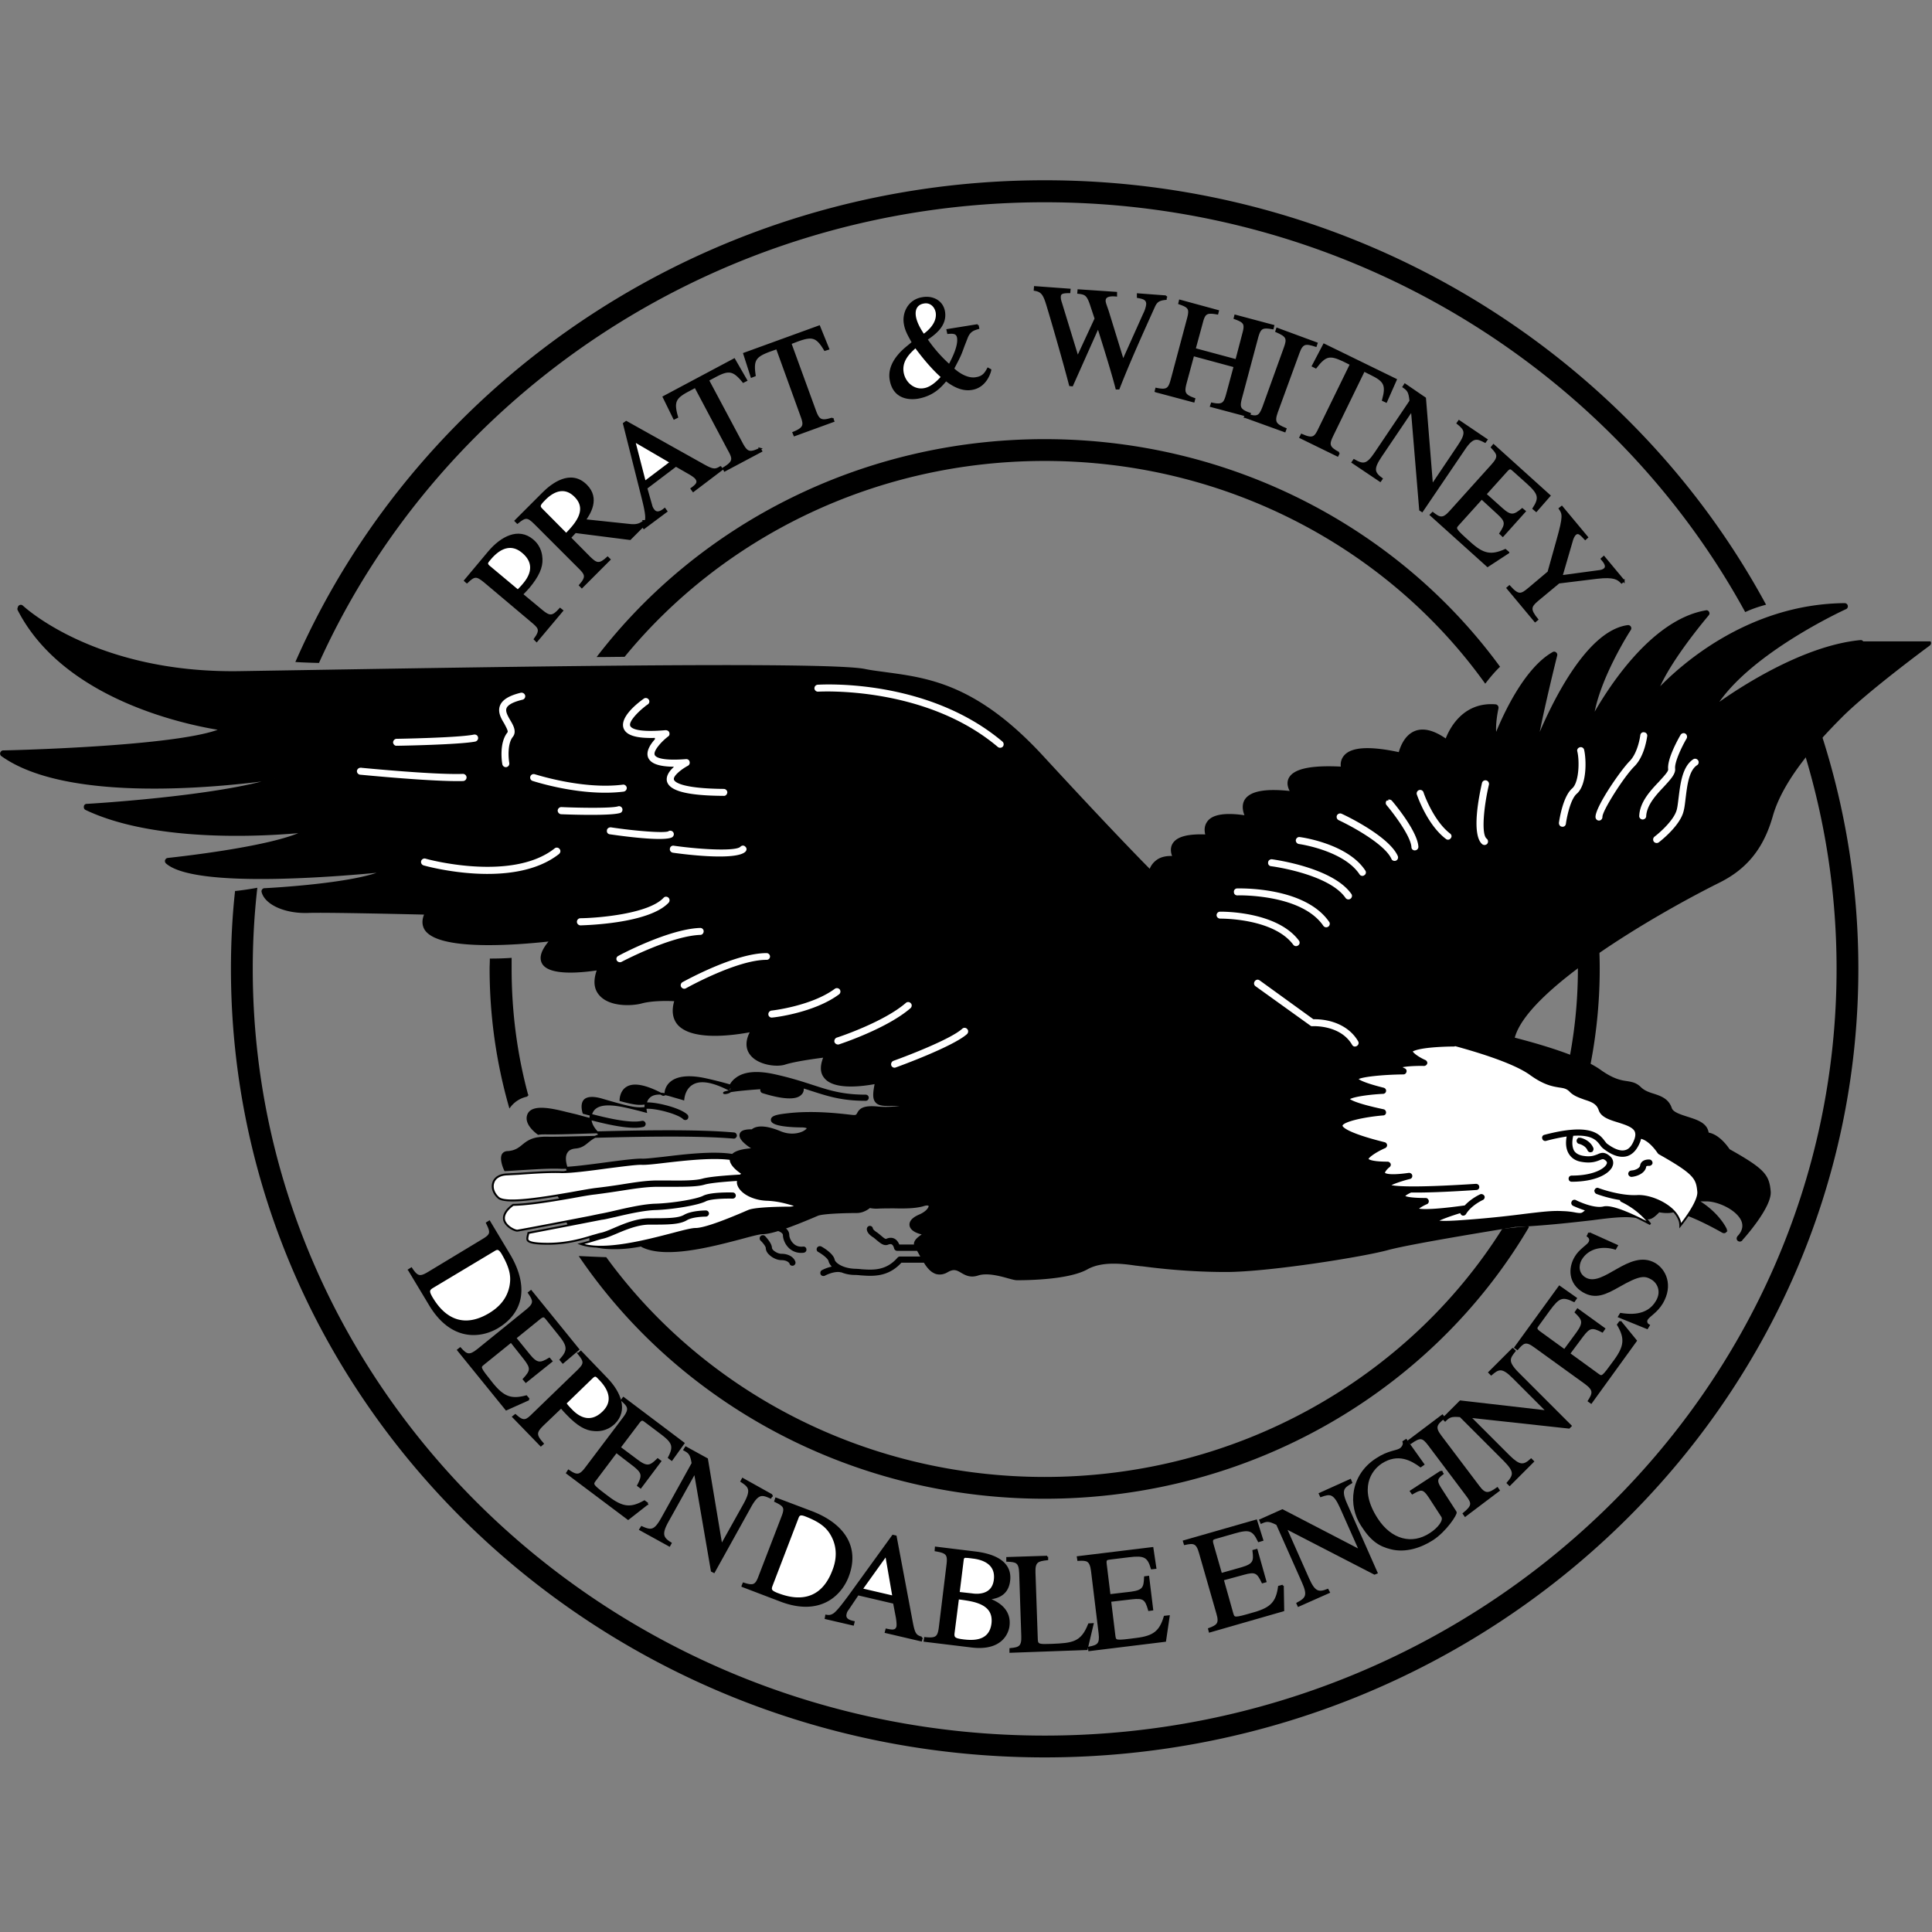 <svg width="1000" height="1000" xmlns="http://www.w3.org/2000/svg">
 <rect width="100%" height="100%" fill="#808080" stroke="none"/>
 <g>
  <title>background</title>
  <rect x="-1" y="-1" width="1002" height="1002" id="canvas_background" fill="none"/>
 </g>

 <g>
  <title>Layer 1</title>
  <g stroke="null" fill-rule="evenodd" clip-rule="evenodd" id="svg_1">
   <!--<path fill="#fff" d="M0 0h192.756v192.756H0V0z"/>-->
   <path stroke="null" d="m840.414,300.639l-10.276,-12.361l-1.091,0.983c1.413,1.639 3.171,3.934 1.413,5.358c-0.763,0.656 -1.854,0.876 -2.724,0.983l-19.472,2.623l5.466,-18.81c0.333,-1.097 0.995,-2.408 1.645,-2.95c1.532,-1.311 2.849,0 5.143,2.515l0.983,-0.876l-13.124,-15.753l-1.091,0.876c1.854,2.73 2.408,3.719 -1.204,16.516l-4.59,16.408l-9.739,8.207c-4.273,3.612 -5.697,4.482 -10.496,-0.876l-0.995,0.876l14.328,17.171l1.102,-0.876c-4.16,-5.144 -3.832,-6.675 0.209,-10.067l10.943,-9.077l19.585,-2.402c9.185,-1.097 11.05,0.548 12.904,2.402l1.08,-0.87l0,-0zm-59.721,-14.656l-1.532,-1.311c-7.32,3.284 -11.48,2.515 -18.257,-3.612c-8.201,-7.331 -8.094,-7.438 -6.127,-9.626l12.141,-13.452l8.314,7.653c4.482,4.047 4.59,5.579 1.311,10.502l1.3,1.204l11.383,-12.689l-1.311,-1.091c-4.053,3.284 -5.793,4.154 -10.609,-0.22l-8.422,-7.546l10.943,-12.141c1.633,-1.86 2.295,-1.311 3.499,-0.22l7.331,6.562c6.014,5.471 6.67,7.659 3.058,13.237l1.424,1.204l6.89,-7.879l-28.979,-26.141l-0.882,1.097c3.177,3.391 4.16,4.816 0.22,9.185l-21.772,24.169c-3.708,4.154 -5.466,3.499 -9.072,0.656l-0.984,0.983l29.42,26.475l10.711,-6.997zm-11.265,-58.404l-14.232,-9.626l-0.763,1.091c3.94,3.177 5.257,4.816 0.554,11.706l-13.678,20.342l-0.113,-0.107l-3.612,-44.844l-10.389,-7.11l-0.763,1.198c2.408,1.645 3.171,2.623 3.612,7.331l-18.047,26.797c-4.369,6.562 -6.347,6.562 -11.163,3.827l-0.763,1.097l14.328,9.626l0.763,-1.091c-4.369,-3.177 -4.703,-5.358 -0.43,-11.706l15.962,-23.626l0.113,0l4.262,51.412l1,0.65l21.648,-31.935c4.703,-7.11 6.901,-6.014 10.943,-3.94l0.769,-1.091zm-76.457,6.884c-5.466,-2.843 -5.573,-4.482 -3.391,-8.964l16.403,-33.687l3.499,1.752c7.218,3.499 8.535,5.579 6.347,13.56l1.633,0.769l5.036,-11.378l-37.191,-18.155l-5.793,11.05l1.532,0.769c5.036,-6.562 7.32,-6.896 14.662,-3.391l3.499,1.752l-16.086,32.924c-2.295,4.923 -3.278,6.347 -9.405,3.612l-0.661,1.311l19.251,9.405l0.667,-1.328l-0,0zm-48.564,-18.697l20.557,7.433l0.441,-1.204c-5.036,-2.074 -6.46,-3.278 -4.482,-8.75l11.152,-30.516c1.978,-5.579 3.832,-5.358 8.976,-3.719l0.441,-1.311l-20.455,-7.546l-0.441,1.311c5.573,2.408 6.24,3.612 4.369,8.642l-11.039,30.623c-1.865,4.923 -3.069,5.793 -8.976,3.719l-0.543,1.317z" id="svg_2"/>
   <path stroke="null" d="m598.133,202.528l19.692,5.251l0.333,-1.311c-5.364,-1.86 -5.686,-3.391 -4.493,-8.094l3.94,-14.549l21.439,5.799l-3.719,13.78c-1.413,5.251 -2.074,6.783 -8.094,5.471l-0.441,1.311l19.692,5.251l0.43,-1.306c-5.466,-1.865 -5.793,-3.397 -4.59,-7.987l8.422,-31.5c1.424,-5.036 2.515,-5.686 7.992,-4.703l0.322,-1.311l-19.681,-5.251l-0.333,1.311c5.143,1.86 5.906,2.843 4.482,7.986l-3.612,13.78l-21.546,-5.799l3.719,-13.667c1.311,-5.036 2.408,-5.692 7.992,-4.708l0.333,-1.311l-19.692,-5.358l-0.333,1.419c5.143,1.752 5.907,2.736 4.482,7.987l-8.201,30.737c-1.413,5.251 -2.074,6.783 -8.201,5.471l-0.333,1.3zm5.364,-49.112l-14.549,-1.091l0,1.424c2.408,0.435 4.923,0.876 4.816,3.713c-0.113,1.532 -0.87,3.719 -1.633,5.144l-10.83,24.174l-7.885,-25.593c-0.983,-2.956 -1.747,-4.595 -1.633,-5.799c0.22,-2.628 3.612,-2.628 5.906,-2.408l0,-1.419l-19.472,-1.311l-0.113,1.311c3.832,0.441 4.923,0.876 6.89,7.11l2.074,6.234l-9.287,20.02l-8.642,-28.221c-0.333,-0.984 -0.661,-2.187 -0.554,-3.284c0.113,-1.86 1.645,-2.187 4.923,-2.187l0.113,-1.311l-17.94,-1.311l-0.113,1.419c4.16,0.656 5.036,2.843 6.89,9.077c2.295,7.546 8.422,28.764 11.383,40.249l1.091,0.113l13.458,-30.188c2.617,8.201 7.54,23.954 9.518,31.827l1.091,0c5.353,-13.78 12.243,-28.984 18.257,-42.329c1.204,-2.736 2.515,-3.719 6.127,-4.047l0.113,-1.317zm-97.455,14.877l-15.64,2.515l0.328,1.532c2.628,-0.22 4.703,-0.22 5.143,2.515c0.656,4.482 -2.843,11.05 -4.482,14.221a72.721,72.721 0 0 1 -11.813,-13.452c4.154,-2.843 10.168,-7.11 9.077,-14.221c-0.876,-5.471 -5.906,-7.986 -11.05,-7.11c-7.325,1.091 -10.168,7.873 -9.298,13.124c0.548,3.499 1.86,5.686 4.154,9.846l-2.515,2.08c-4.375,3.499 -10.174,9.518 -8.97,17.064c1.532,9.518 9.298,10.174 13.78,9.518c8.529,-1.424 12.361,-6.234 14.877,-9.185c2.515,1.86 7.546,5.579 13.345,4.59c7.766,-1.204 9.62,-9.626 9.62,-9.846l-1.204,-0.656c-1.3,2.408 -2.51,4.375 -6.342,4.923c-5.358,0.876 -10.943,-4.047 -11.7,-4.923c3.606,-6.89 3.606,-6.89 5.466,-12.028l1.419,-3.612c1.419,-3.934 3.499,-4.595 6.121,-5.358l-0.317,-1.537zm-75.253,48.343c-5.799,1.86 -7.11,0.876 -8.863,-3.827l-12.797,-35.106l3.719,-1.424c7.546,-2.73 9.953,-2.187 14.114,4.816l1.747,-0.548l-4.703,-11.593l-38.825,14.108l3.827,11.926l1.639,-0.656c-1.198,-7.986 0.113,-9.959 7.772,-12.797l3.719,-1.317l12.469,34.456c1.86,5.03 2.295,6.783 -3.934,9.298l0.548,1.311l20.127,-7.331l-0.56,-1.317zm-37.406,15.645c-5.471,2.73 -6.896,1.86 -9.298,-2.515l-17.612,-33.031l3.499,-1.86c7.11,-3.832 9.626,-3.612 14.763,2.73l1.532,-0.763l-6.24,-10.83l-36.536,19.466l5.471,11.157l1.532,-0.763c-2.3,-7.873 -1.204,-10.061 5.906,-13.78l3.499,-1.865l17.171,32.381c2.628,4.703 3.177,6.347 -2.515,9.733l0.543,1.204l18.923,-10.061l-0.639,-1.204zm-20.461,9.513c-2.73,1.752 -4.047,1.639 -9.077,-1.204l-39.707,-22.207l-1.204,0.876l9.518,37.841c0.876,3.504 2.295,9.077 1.967,11.593c-0.22,1.865 -1.091,2.736 -1.967,3.504l0.876,1.091l11.593,-8.642l-0.876,-1.204c-1.198,0.989 -3.934,3.063 -5.793,0.548a6.003,6.003 0 0 1 -1.204,-2.515l-2.515,-8.863l15.312,-11.593l6.675,3.832c0.983,0.548 3.171,1.86 3.827,2.843c1.645,2.187 -0.22,3.612 -2.408,5.251l0.876,1.204l14.877,-11.265l-0.769,-1.091z" id="svg_3"/>
   <path stroke="null" d="m333.442,269.687c-2.187,1.973 -4.375,2.295 -6.89,2.08l-23.847,-2.515c2.193,-3.177 7.653,-11.157 0.656,-18.047c-7.987,-7.987 -17.612,-0.548 -22.202,4.047l-14.328,14.328l0.983,0.989c4.047,-3.284 5.251,-3.504 9.077,0.328l22.422,22.422c3.934,3.832 4.81,5.143 0.876,9.626l0.984,0.989l14.328,-14.334l-0.984,-0.984c-4.262,3.94 -5.793,3.391 -9.298,0l-10.174,-10.281l2.73,-2.95l28.334,3.612l8.309,-8.314l-0.978,-0.995zm-91.769,31.72c3.827,-3.719 5.03,-3.719 9.077,-0.441l24.282,20.455c4.041,3.391 5.358,4.482 1.752,9.411l0.983,0.983l13.237,-15.753l-1.097,-0.876c-3.719,4.154 -5.358,4.375 -9.405,0.984l-10.281,-8.535c1.311,-1.311 2.187,-2.295 3.391,-3.612c4.923,-5.907 6.89,-10.389 6.675,-14.764c-0.113,-1.645 -0.328,-6.127 -4.708,-9.739c-7.218,-6.014 -15.967,-1.532 -22.53,6.234l-12.361,14.764l0.983,0.887zm580.914,336.887l-0.763,1.424c0.65,0.43 1.854,1.645 0.87,3.391c-0.87,1.645 -5.036,3.832 -7.218,7.659c-3.391,5.686 -3.171,13.447 4.149,17.72c6.24,3.612 11.383,1.091 18.16,-2.736c10.83,-6.24 13.565,-6.014 17.166,-3.94c3.403,1.978 5.584,6.681 2.64,11.7c-4.923,8.642 -15.103,7.11 -18.714,6.568l-0.87,1.424l14.549,5.907l0.87,-1.424c-1.091,-0.554 -1.758,-1.854 -0.983,-3.171c1.091,-1.865 5.036,-3.719 7.873,-8.535c5.257,-9.083 1.532,-16.957 -3.832,-20.127c-13.017,-7.438 -26.463,13.017 -35.976,7.54c-3.94,-2.295 -4.053,-6.67 -2.295,-9.835c3.928,-6.681 11.92,-7.438 17.827,-5.584l0.87,-1.526l-14.323,-6.455l0,-0zm16.069,45.726l-1.193,1.633c4.149,6.997 3.708,11.27 -1.645,18.601c-6.46,8.851 -6.46,8.851 -8.863,7.11l-14.758,-10.717l6.777,-9.083c3.612,-4.804 5.144,-5.132 10.389,-2.408l0.983,-1.413l-13.78,-9.959l-0.983,1.424c3.719,3.612 4.703,5.245 0.87,10.609l-6.67,9.072l-13.124,-9.518c-1.978,-1.532 -1.532,-2.187 -0.554,-3.499l5.793,-7.981c4.816,-6.568 6.788,-7.438 12.808,-4.493l0.983,-1.413l-8.535,-6.014l-22.863,31.494l1.091,0.774c2.956,-3.499 4.38,-4.703 9.083,-1.204l26.35,19.031c4.493,3.391 4.053,5.132 1.532,9.072l1.204,0.87l23.197,-32.048l-8.094,-9.942l0,0zm-55.668,14.221l-12.141,12.13l0.995,0.995c3.708,-3.177 5.686,-4.273 11.593,1.747l17.279,17.29l-0.113,0.113l-44.731,-5.144l-8.851,8.851l0.984,0.995c2.074,-2.086 3.171,-2.628 7.873,-2.199l22.863,22.863c5.573,5.686 5.245,7.551 1.645,11.7l0.983,0.983l12.13,-12.13l-0.983,-0.984c-3.928,3.6 -6.127,3.499 -11.48,-1.758l-20.235,-20.235l0.113,-0.113l51.192,5.584l0.87,-0.882l-27.232,-27.232c-6.127,-6.127 -4.59,-7.981 -1.758,-11.593l-0.995,-0.984z" id="svg_4"/>
   <path stroke="null" d="m758.378,784.533l17.386,-13.124l-0.763,-1.091c-4.482,3.171 -6.347,3.612 -9.739,-0.983l-19.573,-25.921c-3.612,-4.703 -2.408,-6.24 1.747,-9.626l-0.87,-1.091l-17.397,13.124l0.882,1.091c5.025,-3.499 6.336,-3.391 9.626,0.983l19.574,26.028c3.171,4.16 3.171,5.573 -1.634,9.518l0.763,1.091z" id="svg_5"/>
   <path stroke="null" d="m745.904,761.67l-15.634,10.18l0.763,1.091c4.369,-2.408 5.573,-3.171 8.964,1.967l6.46,9.959c1.424,2.187 -1.854,6.347 -6.127,9.072c-9.518,6.24 -20.455,3.391 -27.673,-7.76c-10.055,-15.532 -3.499,-25.271 2.295,-29.097c8.642,-5.573 15.753,-1.526 20.348,1.865l1.424,-0.995l-8.964,-12.576l-1.311,0.87c0.65,1.865 -1.091,3.499 -1.645,3.832c-1.967,1.311 -6.127,1.091 -12.254,5.143c-13.124,8.422 -14.43,23.954 -7.653,34.235c5.144,8.094 9.405,10.496 14.978,11.92c7.438,1.967 15.425,-0.65 21.546,-4.59c6.788,-4.369 12.587,-13.237 12.033,-14.108l-7.981,-12.367c-2.849,-4.369 -1.311,-5.573 1.204,-7.551l-0.774,-1.091z" id="svg_6"/>
   <path stroke="null" d="m698.878,766.056l-15.753,7.11l0.554,1.204c4.691,-1.645 6.777,-1.978 10.276,5.686l9.959,22.422l-0.113,0l-40.04,-20.777l-11.48,5.132l0.554,1.311c2.724,-1.204 3.928,-1.424 8.201,0.763l13.124,29.544c3.278,7.218 2.295,8.851 -2.628,11.48l0.543,1.204l15.753,-6.997l-0.65,-1.204c-4.923,1.967 -6.997,1.091 -10.067,-5.793l-11.593,-26.141l0.113,-0.113l45.822,23.626l1.091,-0.441l-15.634,-35.326c-3.499,-7.76 -1.532,-8.964 2.504,-11.372l-0.537,-1.317zm-34.897,54.685l-1.967,0.543c-1.091,7.992 -3.94,11.163 -12.797,13.678c-10.496,3.058 -10.496,2.945 -11.383,0.113l-4.923,-17.51l10.83,-2.945c5.906,-1.645 7.218,-0.984 9.739,4.369l1.532,-0.43l-4.59,-16.307l-1.645,0.441c0.65,5.245 0.441,7.11 -5.907,8.964l-10.83,3.069l-4.482,-15.645c-0.65,-2.408 0.22,-2.628 1.633,-3.058l9.53,-2.736c7.873,-2.295 9.948,-1.645 12.797,4.369l1.854,-0.554l-3.171,-10.055l-37.412,10.717l0.441,1.424c4.482,-0.983 6.347,-0.983 7.873,4.59l8.976,31.285c1.633,5.353 0.113,6.449 -4.273,8.094l0.333,1.311l38.062,-10.943l-0.22,-12.785zm-59.06,15.854l-2.074,0.22c-2.295,7.772 -5.697,10.4 -14.769,11.491c-10.83,1.413 -10.83,1.3 -11.259,-1.645l-2.199,-18.047l11.27,-1.311c6.014,-0.65 7.218,0.22 8.851,6.014l1.645,-0.22l-2.074,-16.945l-1.645,0.209c-0.22,5.257 -0.65,7.122 -7.218,7.992l-11.152,1.311l-1.978,-16.193c-0.322,-2.408 0.554,-2.515 2.074,-2.724l9.846,-1.204c8.094,-0.995 10.067,0 11.92,6.229l1.865,-0.209l-1.532,-10.287l-38.616,4.703l0.22,1.424c4.59,-0.22 6.347,0 7.11,5.686l3.94,32.381c0.65,5.573 -0.87,6.46 -5.477,7.331l0.113,1.311l39.266,-4.816l1.871,-12.7z" id="svg_7"/>
   <path stroke="null" d="m542.03,805.751l-20.676,0.661l0,1.424c4.703,0.209 6.449,0.543 6.67,6.336l1.091,32.602c0.22,5.573 -1.413,6.347 -6.116,6.777l0,1.424l39.486,-1.424l3.058,-12.904l-1.865,0.113c-3.821,9.739 -8.524,10.168 -19.46,10.609c-6.127,0.22 -7.438,0.22 -7.551,-2.736l-1.204,-34.665c-0.22,-5.805 1.645,-6.347 6.568,-6.901l0,-1.317z" id="svg_8"/>
   <path stroke="null" d="m484.276,802.473c5.906,0.983 6.783,2.074 6.127,7.438l-3.94,32.268c-0.656,5.132 -1.645,6.336 -7.653,5.686l-0.215,1.424l24.276,2.945c16.08,1.978 18.816,-7.873 19.138,-10.609c0.995,-7.653 -4.482,-11.92 -10.609,-14l0,-0.113c3.403,-0.441 9.959,-1.204 10.943,-9.298c1.424,-11.27 -11.152,-13.887 -17.499,-14.662l-20.455,-2.504l-0.113,1.424zm-7.224,45.172c-3.171,-0.87 -3.934,-1.967 -5.03,-7.653l-8.422,-44.743l-1.419,-0.333l-22.965,31.726c-2.08,2.736 -5.471,7.438 -7.546,8.851c-1.639,1.091 -2.843,0.995 -4.047,0.774l-0.22,1.311l14.113,3.278l0.328,-1.311c-1.532,-0.333 -4.917,-1.091 -4.154,-4.16a5.313,5.313 0 0 1 1.204,-2.504l5.144,-7.659l18.703,4.369l1.424,7.438c0.22,1.204 0.548,3.719 0.328,4.923c-0.661,2.628 -3.063,2.074 -5.686,1.532l-0.333,1.3l18.268,4.273l0.311,-1.413zm-92.752,-26.684l19.466,7.427c20.896,8.105 31.505,-3.278 35.004,-12.356c5.907,-15.312 -2.187,-27.023 -18.596,-33.359l-18.488,-6.997l-0.441,1.311c5.03,2.408 5.579,3.391 3.612,8.422l-11.706,30.403c-1.752,4.816 -3.063,5.573 -8.309,3.832l-0.543,1.317zm15.204,-47.037l-15.091,-8.422l-0.656,1.204c4.154,2.736 5.686,4.273 1.639,11.7l-11.92,21.326l-0.113,0l-7.433,-44.511l-10.937,-6.014l-0.769,1.204c2.623,1.424 3.504,2.295 4.262,6.997l-15.64,28.216c-3.832,6.901 -5.686,7.11 -10.717,4.816l-0.769,1.204l15.097,8.314l0.656,-1.204c-4.482,-2.724 -5.143,-4.923 -1.419,-11.593l13.893,-24.937l0.113,0l8.75,50.858l1.091,0.554l18.703,-33.693c4.154,-7.551 6.347,-6.67 10.603,-4.816l0.656,-1.204zm-64.316,4.375l-1.645,-1.204c-6.997,3.94 -11.265,3.51 -18.596,-1.967c-8.75,-6.568 -8.642,-6.67 -6.89,-9.072l10.943,-14.549l8.97,6.89c4.816,3.832 5.03,5.257 2.295,10.496l1.311,0.983l10.168,-13.554l-1.311,-0.983c-3.719,3.612 -5.358,4.59 -10.603,0.65l-9.077,-6.777l9.84,-13.017c1.532,-1.978 2.193,-1.424 3.397,-0.554l7.981,6.014c6.455,4.816 7.331,6.89 4.267,12.797l1.424,1.102l6.121,-8.535l-31.07,-23.417l-0.87,1.091c3.499,3.177 4.59,4.494 1.091,9.196l-19.579,25.921c-3.391,4.59 -5.138,4.053 -9.077,1.424l-0.763,1.204l31.613,23.734l10.061,-7.873z" id="svg_9"/>
   <path stroke="null" d="m299.534,700.643c3.391,4.149 3.284,5.353 -0.441,8.964l-22.857,22.1c-3.719,3.708 -5.036,4.816 -9.518,0.763l-1.097,0.87l14.334,14.769l0.983,-0.87c-3.832,-4.273 -3.94,-5.918 -0.113,-9.626l9.626,-9.196c1.091,1.311 2.074,2.408 3.278,3.612c5.358,5.584 9.518,7.992 13.893,8.201c1.747,0.113 6.127,0.333 10.281,-3.612c6.675,-6.557 3.171,-15.741 -3.934,-23.072l-13.345,-13.887l-1.091,0.984l-0,-0zm-25.813,23.626l-1.311,-1.532c-7.766,2.086 -11.813,0.661 -17.607,-6.46c-6.783,-8.523 -6.783,-8.523 -4.488,-10.389l14.221,-11.48l7.003,8.851c3.713,4.816 3.606,6.24 -0.441,10.62l1.097,1.3l13.232,-10.609l-1.091,-1.311c-4.482,2.628 -6.342,3.177 -10.496,-1.967l-7.11,-8.755l12.689,-10.276c1.967,-1.532 2.515,-0.87 3.504,0.333l6.234,7.76c5.138,6.24 5.358,8.535 0.983,13.458l1.204,1.424l7.987,-6.777l-24.502,-30.194l-1.091,0.87c2.623,3.832 3.391,5.477 -1.097,9.072l-25.265,20.455c-4.482,3.612 -6.014,2.736 -9.185,-0.763l-1.091,0.87l24.937,30.742l11.683,-5.245z" id="svg_10"/>
   <path stroke="null" d="m211.7,657.325l10.722,17.827c11.485,19.251 26.791,16.843 35.219,11.813c14,-8.535 14.877,-22.643 5.793,-37.734l-10.174,-16.957l-1.204,0.763c2.515,5.036 2.3,6.127 -2.295,8.863l-27.894,16.843c-4.375,2.628 -5.907,2.515 -8.97,-2.187l-1.198,0.769zm52.175,-84.658a260.339,260.339 0 0 1 -9.953,-71.206c0,-1.639 0.113,-3.171 0.113,-4.81c3.612,0 7.218,-0.113 10.281,-0.333l0,5.143c0,22.643 2.956,44.624 8.642,65.627a14.927,14.927 0 0 0 -9.083,5.579zm526.885,62.57c-49.225,83.46 -142.961,140.004 -250.041,140.004c-100.304,0 -189.014,-49.654 -240.201,-124.58c4.482,0.209 8.964,0.43 13.017,0.543c49.988,68.589 133.222,113.761 227.184,113.761c100.405,0 188.687,-51.633 237.126,-128.412a343.189,343.189 0 0 1 12.915,-1.317zm35.767,-155.429c0.65,7.11 0.983,14.441 0.983,21.659c0,19.364 -2.187,38.282 -6.24,56.443a68.855,68.855 0 0 0 -9.739,-3.719a247.209,247.209 0 0 0 5.686,-52.723c0,-5.358 -0.209,-10.502 -0.543,-15.753a115.361,115.361 0 0 1 9.852,-5.907zm-285.808,-252.008c97.014,0 183.102,46.376 235.051,117.254c-2.628,2.515 -5.025,5.471 -6.997,7.987c-49.875,-69.347 -133.555,-114.954 -228.054,-114.954c-88.163,0 -167.022,39.701 -217.665,101.394c-4.047,0 -8.535,0.107 -13.237,0.107c52.283,-67.719 136.393,-111.789 230.903,-111.789z" id="svg_11"/>
   <path stroke="null" d="m936.885,364.627a392.855,392.855 0 0 1 24.497,136.834c0,224.555 -189.003,407.663 -420.669,407.663s-420.675,-183.108 -420.675,-407.663c0,-13.345 0.656,-26.69 2.08,-39.814a147.296,147.296 0 0 0 10.502,-1.532a371.054,371.054 0 0 0 -2.295,41.346c0,218.869 184.414,397.376 410.393,397.376c225.974,0 410.388,-178.507 410.388,-397.376a382.404,382.404 0 0 0 -22.643,-129.831a75.604,75.604 0 0 1 8.422,-7.003l0,0zm-396.167,-270.824c161.438,0 302.103,88.926 372.659,218.869c-3.612,0.983 -6.997,2.187 -9.846,3.499c-69.019,-125.897 -205.852,-211.979 -362.808,-211.979c-167.683,0 -312.498,98.224 -375.943,238.448c-3.934,-0.113 -7.766,-0.22 -11.157,-0.441c64.203,-145.798 213.726,-248.396 387.095,-248.396z" id="svg_12"/>
   <path stroke="null" d="m964.123,332.472c-0.22,-0.435 -0.661,-0.763 -1.204,-0.656c-29.86,2.843 -63.333,25.045 -74.925,33.467c17.499,-27.673 66.724,-50.203 67.261,-50.423c0.554,-0.22 0.774,-0.763 0.661,-1.311a1.187,1.187 0 0 0 -1.091,-0.87c-50.858,0.435 -86.297,33.359 -97.025,44.844c6.24,-15.967 26.04,-39.051 26.254,-39.379a0.989,0.989 0 0 0 0.113,-1.204c-0.22,-0.435 -0.65,-0.656 -1.091,-0.548c-28.549,4.816 -51.299,41.453 -58.63,54.69c2.736,-19.687 19.031,-45.065 19.251,-45.28c0.22,-0.441 0.22,-0.876 0,-1.204a1.204,1.204 0 0 0 -1.091,-0.548c-21.546,2.849 -39.808,41.679 -47.026,59.393c2.837,-15.86 9.835,-43.861 9.948,-44.296a1.051,1.051 0 0 0 -0.43,-1.097a0.995,0.995 0 0 0 -1.204,-0.107c-15.103,8.529 -26.254,34.015 -29.753,42.872c-0.995,-5.686 0.984,-14.221 0.984,-14.323a1.243,1.243 0 0 0 -0.984,-1.424c-17.07,-1.424 -23.847,13.124 -25.599,17.934c-6.336,-4.482 -11.7,-5.907 -16.075,-4.154c-5.364,2.187 -7.438,8.529 -8.105,11.044c-15.091,-3.284 -24.717,-2.843 -28.329,1.532a6.737,6.737 0 0 0 -1.413,5.901c-16.086,-0.876 -25.062,1.091 -27.243,5.907c-1.091,2.515 0,5.036 1.091,6.783c-13.226,-1.532 -21.218,-0.107 -23.847,4.267c-1.634,2.843 -0.65,6.24 0.333,8.314c-10.389,-1.639 -17.166,-0.656 -19.681,2.95c-1.758,2.408 -1.311,5.144 -0.774,6.89c-9.626,-0.435 -15.312,1.091 -17.279,4.708c-1.204,2.295 -0.554,4.81 0.22,6.455c-3.391,-0.22 -6.347,0.328 -8.535,1.967a9.761,9.761 0 0 0 -3.612,5.03c-4.923,-4.923 -22.863,-23.298 -56.002,-59.28c-33.907,-36.643 -58.737,-39.921 -80.611,-42.877c-3.94,-0.548 -7.766,-0.983 -11.378,-1.752c-21.546,-3.94 -196.334,-0.876 -290.183,0.656l-33.693,0.548c-74.812,0.983 -111.455,-33.687 -111.891,-34.015a1.051,1.051 0 0 0 -1.532,0a1.159,1.159 0 0 0 -0.333,0.763a0.983,0.983 0 0 0 0,1.091c24.174,46.924 89.367,59.393 104.899,61.801c-21.767,9.405 -112.004,11.378 -112.88,11.378c-0.548,0 -0.876,0.328 -1.097,0.87a1.091,1.091 0 0 0 0.441,1.204c34.128,24.389 113.535,15.973 141.101,12.141c-29.86,9.518 -96.471,13.452 -97.24,13.452c-0.548,0 -0.983,0.441 -0.983,0.876c-0.113,0.548 0.113,1.091 0.548,1.311c37.078,17.612 96.036,13.345 112.88,11.706c-17.177,8.637 -69.895,14 -70.437,14.108c-0.441,0 -0.769,0.328 -0.989,0.769a1.232,1.232 0 0 0 0.333,1.204c15.091,13.232 92.204,6.342 112.224,4.375c-15.312,6.997 -61.032,9.298 -61.575,9.298c-0.661,0 -1.21,0.763 -0.989,1.419c1.639,6.24 11.807,10.83 23.626,10.394c9.405,-0.328 51.514,0.656 60.704,0.876c-1.419,3.063 -1.419,5.793 0,8.088c7.438,11.491 52.61,7.11 64.864,5.692c-4.375,5.03 -5.686,8.75 -4.154,11.706c3.606,6.67 22.202,4.262 28.657,3.278c-2.08,5.466 -1.86,9.852 0.876,13.017c5.138,6.127 16.736,5.466 21.326,4.262c5.799,-1.633 14.441,-1.424 17.827,-1.204c-1.639,5.143 -1.091,9.303 1.532,12.367c7.653,8.535 30.075,5.036 37.841,3.499c-3.278,5.686 -2.187,9.626 -0.435,11.92c3.612,5.036 13.017,6.46 17.607,5.036c5.036,-1.645 16.08,-3.177 20.676,-3.719c-1.967,4.59 -1.967,8.201 0.113,10.717c5.03,6.557 21.111,3.94 26.362,2.945c-1.091,5.364 -1.204,7.992 0.113,9.626c1.532,1.978 4.482,1.865 9.953,1.758l7.218,0c-3.391,0.983 -10.281,1.967 -16.516,1.311c-7.331,-0.661 -8.97,1.091 -10.061,3.278c-0.548,0.87 -0.769,1.311 -2.843,1.091l-1.097,-0.113c-6.562,-0.763 -20.127,-2.295 -33.139,-0.65c-5.686,0.65 -7.546,1.424 -7.438,2.945c0.22,3.069 12.797,3.278 15.312,3.278c2.402,0 3.171,0.554 3.278,0.774c0.113,0.113 0,0.43 -0.548,0.983c-1.967,1.967 -7.653,3.719 -13.673,1.204c-9.733,-4.053 -13.345,-2.074 -14.543,-0.983c-2.628,0 -5.579,0.22 -6.02,2.074c-0.656,2.295 3.171,5.364 6.997,7.659c-5.901,0.322 -9.513,1.311 -11.157,3.058c-9.84,-1.645 -24.723,0.113 -35.552,1.424c-5.138,0.543 -9.513,1.091 -11.372,0.983c-2.843,-0.113 -9.953,0.763 -18.155,1.854c-8.97,1.215 -19.031,2.515 -23.411,2.419c-6.234,-0.333 -14.764,0.322 -22.309,0.763c0,0 -6.562,0.43 -6.896,0.43c-0.87,-1.747 -2.402,-6.014 -1.198,-8.094c0.548,-0.87 1.419,-1.311 2.843,-1.311c3.719,-0.322 5.686,-1.854 7.653,-3.499c1.752,-1.413 3.719,-2.945 7.433,-3.612c0.22,0 0.548,0 0.769,-0.113c1.091,-0.102 2.187,-0.22 3.612,-0.22c4.047,0.119 11.92,-0.102 21.987,-0.322c21.659,-0.554 54.363,-1.424 75.146,0.322c0.548,0.119 1.091,-0.43 1.204,-0.983c0,-0.65 -0.441,-1.193 -1.091,-1.193c-20.89,-1.865 -53.707,-0.995 -75.366,-0.441c-9.953,0.333 -17.827,0.543 -21.874,0.441c-1.419,0 -2.73,0 -3.94,0.209c-1.645,-1.204 -7.325,-5.686 -5.03,-10.276c2.515,-4.816 13.339,-2.074 19.907,-0.441c0.983,0.22 1.86,0.441 2.736,0.661c1.091,0.22 2.73,0.65 4.703,1.204c9.077,2.408 24.282,6.557 31.833,4.816c0.656,-0.113 0.983,-0.774 0.87,-1.311c-0.22,-0.661 -0.763,-0.983 -1.311,-0.882c-6.997,1.645 -21.987,-2.397 -30.296,-4.59c-0.113,-0.322 -1.419,-4.482 0.548,-6.557c1.532,-1.532 4.81,-1.645 9.405,-0.22c15.64,4.59 17.72,4.703 22.75,4.149c4.703,-0.322 16.408,2.736 19.138,5.477a1.187,1.187 0 0 0 1.645,0a1.317,1.317 0 0 0 0,-1.532c-3.504,-3.499 -16.193,-6.557 -21.003,-6.24c-3.504,0.441 -5.251,0.554 -13.345,-1.634c0,-1.204 0.435,-4.816 3.391,-6.568c3.606,-2.187 9.84,-0.87 18.268,3.612a0.983,0.983 0 0 0 1.091,0c0.328,-0.22 0.548,-0.543 0.548,-0.87c0,-0.22 0.107,-3.278 3.064,-5.573c3.499,-2.736 9.626,-3.278 17.934,-1.424c4.923,1.091 9.077,2.187 12.797,3.278c0.656,1.967 0,2.628 -0.22,2.849c-2.295,2.295 -11.807,0.22 17.392,-1.645c-0.543,-0.22 -1.204,0.113 -1.419,0.763c-0.107,0.554 0.113,1.204 0.769,1.424c1.532,0.441 15.64,5.144 19.579,0.984c0.983,-0.87 1.311,-2.074 1.091,-3.6c11.265,3.499 18.375,6.557 32.596,6.557a1.091,1.091 0 1 0 0,-2.182c-19.251,0 -25.486,-5.805 -47.36,-10.609c-9.077,-1.978 -15.753,-1.311 -19.8,1.967c-2.295,1.747 -3.278,3.94 -3.612,5.466c-8.529,-4.369 -14.984,-5.466 -19.138,-2.837c-3.391,2.074 -4.267,5.907 -4.482,7.873c-1.752,-0.543 -3.832,-1.091 -6.347,-1.854c-5.471,-1.645 -9.405,-1.311 -11.485,0.87c-2.187,2.187 -1.86,5.573 -1.532,7.438c-2.08,-0.554 -3.612,-0.983 -5.466,-1.424c-7.659,-1.854 -19.144,-4.816 -22.428,1.532c-2.515,5.132 1.424,9.626 4.154,11.92c-3.063,0.87 -4.81,2.295 -6.455,3.612c-1.86,1.532 -3.391,2.724 -6.455,2.945c-2.08,0.22 -3.612,0.984 -4.482,2.515c-1.752,2.956 -0.113,7.551 0.769,9.626c-2.956,0.763 -5.143,2.628 -6.014,5.257c-1.097,3.499 0.22,7.54 3.499,10.389c1.091,0.87 3.063,1.424 5.579,1.747c-4.047,3.719 -4.047,7.11 -3.171,9.417c1.645,4.041 6.89,6.449 9.077,6.229c0.441,0 1.424,-0.22 2.95,-0.543c-0.435,1.854 -0.656,3.499 0.441,4.923c1.419,1.747 4.81,2.515 12.028,2.515c5.138,0 9.733,-0.661 13.667,-1.424c0.113,0.113 0.22,0.333 0.441,0.43c12.033,6.014 35.439,-0.102 50.864,-4.149c5.251,-1.424 9.733,-2.628 11.485,-2.628c5.793,0 19.579,-5.793 26.141,-8.535c0.983,-0.43 1.752,-0.763 2.295,-0.983c2.843,-1.091 14.441,-1.424 20.127,-1.424c3.284,0 5.692,-1.747 6.783,-2.628c1.419,0.333 2.95,0.441 4.59,0.333c2.623,-0.113 5.251,-0.113 8.201,-0.113c5.143,0.113 10.609,0.113 14.877,-1.091c1.86,-0.65 3.063,-0.441 3.284,0.113c0.328,0.87 -0.984,3.278 -4.923,5.036c-3.391,1.424 -5.143,3.171 -4.923,5.144c0.22,2.074 2.736,3.708 6.783,4.482c0.113,0 0.22,0.113 0.328,0.113c-0.328,0.209 -0.763,0.543 -1.097,0.65c-1.639,1.204 -3.391,2.408 -3.719,4.16c0,0.322 0,0.65 0.107,1.091l-8.529,0c-0.548,-1.424 -1.311,-2.515 -2.402,-3.069c-1.097,-0.543 -2.408,-0.543 -3.832,0.113c-0.661,0.333 -1.639,-0.43 -3.063,-1.634c-0.656,-0.554 -1.419,-1.204 -2.187,-1.758c-2.074,-1.311 -2.295,-2.187 -2.295,-2.187l0,0.113c0,-0.661 -0.441,-1.204 -1.091,-1.204c-0.656,0 -1.097,0.543 -1.097,1.204c0,0.333 0.107,2.074 3.284,3.928l1.967,1.645c1.645,1.311 3.391,2.849 5.358,1.854c0.769,-0.209 1.532,-0.322 1.973,0c0.656,0.333 1.198,1.102 1.532,2.419a1.187,1.187 0 0 0 1.091,0.87l10.609,0c0.763,1.311 1.532,2.724 2.187,3.928l-11.265,0a1.238,1.238 0 0 0 -0.876,0.333c-6.127,7.11 -13.124,6.681 -19.251,6.24a31.963,31.963 0 0 0 -3.177,-0.22c-6.449,-0.22 -10.496,-3.058 -11.044,-5.036c-0.548,-3.058 -6.014,-6.229 -6.67,-6.556c-0.548,-0.22 -1.204,-0.113 -1.532,0.441c-0.328,0.543 -0.113,1.3 0.435,1.526c2.187,1.204 5.358,3.612 5.579,5.143c0.328,1.091 1.091,2.187 2.187,3.171c-3.063,0.441 -5.686,1.865 -5.907,1.978c-0.548,0.322 -0.656,0.984 -0.435,1.526c0.328,0.554 0.983,0.661 1.532,0.441c0.113,-0.113 4.708,-2.515 8.314,-1.865c0.113,0.113 0.22,0.113 0.333,0c2.074,0.882 4.482,1.424 7.11,1.424c0.983,0 2.074,0.113 3.177,0.22c6.121,0.441 13.887,0.983 20.67,-6.568l12.141,0c1.645,2.736 3.612,5.143 6.24,5.918c1.752,0.43 3.606,0.209 5.466,-0.882c3.504,-2.074 5.251,-1.091 7.659,0.333c2.074,1.204 4.482,2.515 8.201,1.311c4.923,-1.645 11.92,0.333 16.188,1.532c1.973,0.543 3.284,0.87 4.16,0.87c6.121,0 26.803,-0.333 36.197,-5.573c7.992,-4.493 19.364,-2.849 25.378,-1.978c1.311,0.113 2.408,0.333 3.177,0.333l1.747,0.22c6.014,0.763 22.1,2.736 41.673,2.736c21.772,0 70.884,-7.772 83.901,-11.383c13.017,-3.499 64.638,-11.7 65.079,-11.813c0.113,0 0.22,0 0.333,-0.113c1.526,0 3.278,-0.113 5.466,-0.22c15.312,-0.983 26.141,-2.295 34.897,-3.278c8.201,-1.091 14.108,-1.747 19.031,-1.532c3.171,0.22 5.245,0.554 6.777,0.774c3.719,0.65 4.59,0.65 8.201,-2.956c0.113,-0.113 0.113,-0.322 0.22,-0.43c2.408,0.43 4.816,0.65 6.89,0.209c4.053,-1.091 17.94,5.697 26.362,10.507c0.441,0.209 0.983,0.209 1.311,-0.113a1.153,1.153 0 0 0 0.22,-1.311c-0.113,-0.333 -4.053,-8.642 -15.103,-14.99c1.424,0.113 2.956,0.113 4.38,0.113c6.336,-0.322 16.403,4.273 19.144,10.18c1.311,2.945 0.65,5.906 -1.978,8.631l0,0.113a1.074,1.074 0 0 0 0,1.532a1.187,1.187 0 0 0 1.645,0l0,-0.113c0.65,-0.65 15.425,-17.07 14.662,-25.05c-0.774,-8.201 -2.736,-11.152 -21.117,-21.439c-0.87,-1.311 -5.245,-7.653 -10.818,-8.523l-0.113,0a7.212,7.212 0 0 0 -0.661,-2.306c-1.633,-3.278 -5.906,-4.59 -10.055,-5.906c-3.719,-1.204 -7.659,-2.408 -8.422,-4.816c-1.532,-4.59 -5.364,-5.907 -9.083,-7.11c-2.515,-0.763 -4.816,-1.633 -6.67,-3.391c-2.295,-2.295 -4.369,-2.628 -6.89,-3.058c-3.177,-0.441 -7.218,-1.091 -14.108,-6.014c-11.491,-8.201 -38.836,-15.103 -44.63,-16.623c5.907,-25.05 71.534,-63.66 105.877,-80.832c14.549,-7.11 23.197,-17.827 27.899,-34.676c5.573,-19.138 23.293,-38.503 36.089,-51.299c13.565,-13.565 44.856,-36.643 45.172,-36.858c0.424,-0.333 0.644,-0.769 0.424,-1.317l-34.784,0l0,0z" id="svg_13"/>
   <path stroke="null" d="m255.34,612.153c0.769,-2.515 3.284,-4.053 6.675,-4.262l6.455,-0.333c7.438,-0.554 15.973,-1.091 22.094,-0.87c4.595,0.102 14.334,-1.102 23.739,-2.408c7.873,-0.984 15.199,-1.978 17.827,-1.865c2.074,0.113 6.342,-0.333 11.7,-0.983c10.496,-1.204 24.83,-2.849 34.343,-1.532c-0.113,2.956 3.832,6.014 6.24,7.551a10.083,10.083 0 0 0 -1.097,0.983c-1.311,0.113 -14.764,0.774 -19.466,2.074c-3.719,1.102 -11.05,1.102 -18.703,0.995l-4.708,0c-5.901,0 -11.92,0.983 -18.816,2.074a319.461,319.461 0 0 1 -13.56,1.854c-3.278,0.441 -7.433,1.204 -12.248,2.074c-13.452,2.306 -33.687,5.805 -37.74,2.527c-2.515,-2.193 -3.606,-5.251 -2.736,-7.879z" fill="#fff" id="svg_14"/>
   <path stroke="null" d="m408.582,625.057c-2.843,0 -17.171,0.113 -20.998,1.645a69.465,69.465 0 0 0 -2.3,0.984c-5.907,2.515 -19.901,8.422 -25.265,8.422c-1.973,0 -6.234,1.091 -12.033,2.628c-13.452,3.499 -35.552,9.298 -47.36,5.132c4.923,-1.204 8.744,-2.617 11.152,-3.171c1.752,-0.333 4.047,-1.311 6.675,-2.408c5.138,-2.187 11.593,-4.923 17.72,-4.923c9.733,0 15.527,0 19.251,-2.295c3.284,-1.854 9.846,-1.854 9.953,-1.854c0.548,0 1.091,-0.554 1.091,-1.091a1.091,1.091 0 0 0 -1.091,-1.091c-0.328,0 -7.224,0 -11.05,2.187c-3.171,1.854 -8.857,1.854 -18.155,1.854c-6.562,0 -13.237,2.849 -18.596,5.144c-2.515,1.091 -4.703,1.967 -6.234,2.295c-1.198,0.22 -2.736,0.763 -4.482,1.204c-5.251,1.645 -13.345,4.053 -23.298,4.053c-6.014,0 -9.411,-0.554 -10.281,-1.645c-0.554,-0.554 -0.333,-1.645 0.107,-3.391l0.107,-0.554c24.067,-4.59 37.954,-7.331 37.954,-7.331c1.419,-0.113 3.827,-0.763 6.89,-1.413c6.455,-1.532 15.199,-3.51 21.218,-3.623c8.535,-0.322 21.546,-2.408 25.593,-4.482c2.843,-1.424 11.157,-1.526 14,-1.424c0.661,0 1.198,-0.43 1.198,-1.08a1.097,1.097 0 0 0 -1.091,-1.102c-0.441,0 -11.157,-0.333 -15.091,1.645c-3.391,1.747 -15.64,3.832 -24.61,4.149c-6.234,0.119 -15.199,2.199 -21.767,3.719c-2.843,0.661 -5.364,1.204 -6.675,1.424c-0.113,0 -5.251,1.091 -5.251,1.091c-10.609,2.074 -35.66,6.89 -38.062,7.218c-1.091,0.113 -5.358,-1.747 -6.675,-4.923c-1.204,-3.278 1.645,-6.449 4.482,-8.41c7.331,-0.119 18.047,-1.758 30.522,-3.94c4.703,-0.87 8.964,-1.645 12.135,-1.978c5.03,-0.65 9.411,-1.311 13.673,-1.967c6.89,-1.091 12.797,-1.967 18.483,-1.967l4.708,0c7.873,0 15.312,0.113 19.359,-1.091c3.719,-1.091 13.78,-1.758 17.612,-1.978a4.183,4.183 0 0 0 -0.113,1.978c0.984,4.369 7.546,8.094 15.091,8.314c6.896,0.322 11.27,1.967 15.317,3.058a7.777,7.777 0 0 1 -3.815,0.989z" fill="#fff" id="svg_15"/>
   <path stroke="null" d="m403.331,636.87s2.408,0.882 2.408,2.408c0,1.758 0.983,4.59 3.177,6.568c1.86,1.633 4.262,2.408 6.997,2.074c0.656,-0.113 1.091,-0.661 0.983,-1.204c0,-0.65 -0.548,-1.091 -1.204,-0.983c-2.08,0.22 -3.934,-0.333 -5.251,-1.645c-1.752,-1.526 -2.408,-3.832 -2.408,-4.816c0,-3.171 -3.94,-4.482 -4.047,-4.482a1.091,1.091 0 0 0 -1.419,0.65c-0.22,0.667 0.107,1.21 0.763,1.43zm-4.267,9.089c0,-2.187 -2.843,-5.143 -3.391,-5.805a1.21,1.21 0 0 0 -1.645,0a1.198,1.198 0 0 0 0,1.645c1.204,1.091 2.843,3.177 2.843,4.16c0,1.204 0.763,2.397 1.532,3.058c1.639,1.645 4.047,2.736 6.121,2.736c2.515,0 4.154,1.091 4.595,2.074c0.107,0.65 0.763,0.983 1.419,0.763c0.548,-0.209 0.87,-0.87 0.656,-1.413c-0.769,-2.199 -3.397,-3.719 -6.675,-3.719c-1.752,0 -3.499,-0.995 -4.595,-1.978c-0.633,-0.65 -0.859,-1.3 -0.859,-1.52z" id="svg_16"/>
   <path stroke="null" d="m239.701,404.769a2.402,2.402 0 0 0 2.295,-2.408a2.408,2.408 0 0 0 -2.408,-2.295c-15.091,0.548 -52.396,-3.177 -52.718,-3.177a2.43,2.43 0 0 0 -2.628,2.08a2.391,2.391 0 0 0 2.08,2.515c1.645,0.113 37.96,3.725 53.379,3.284zm35.767,-0.107c1.097,0.328 25.486,8.309 47.36,5.579a2.425,2.425 0 0 0 2.08,-2.628c-0.22,-1.204 -1.311,-2.187 -2.628,-1.967c-20.783,2.628 -45.065,-5.358 -45.285,-5.358a2.312,2.312 0 1 0 -1.526,4.375zm45.613,16.623c1.204,-0.328 1.86,-1.639 1.532,-2.843c-0.441,-1.311 -1.752,-1.967 -2.956,-1.532c-3.391,0.983 -19.579,0.763 -29.092,0.328a2.408,2.408 0 0 0 -2.408,2.295c0,1.204 0.983,2.3 2.187,2.408c2.623,0.113 25.486,0.989 30.737,-0.656l0,0zm-7.438,8.422a2.204,2.204 0 0 0 1.967,2.623c10.609,1.532 28.984,3.719 32.596,1.424c1.097,-0.769 1.419,-2.187 0.656,-3.284a2.38,2.38 0 0 0 -3.171,-0.656l0.113,0c-2.3,0.983 -17.171,-0.22 -29.538,-2.08c-1.311,-0.102 -2.51,0.769 -2.623,1.973zm35.219,7.551a2.204,2.204 0 0 0 -2.623,1.967c-0.22,1.204 0.656,2.408 1.967,2.628c7.659,1.091 33.144,4.154 37.954,-0.656c0.983,-0.983 0.983,-2.408 0,-3.284c-0.876,-0.983 -2.295,-0.983 -3.284,0c-1.961,1.967 -17.493,1.639 -34.015,-0.656zm-2.515,27.017c-0.984,-0.876 -2.408,-0.876 -3.284,0.113c-7.659,8.094 -33.359,10.281 -42.657,10.389a2.334,2.334 0 0 0 -2.295,2.408c0,1.198 1.091,2.295 2.408,2.295c1.419,-0.113 35.439,-0.656 45.941,-11.92a2.374,2.374 0 0 0 -0.113,-3.284zm-59.501,-25.599c-21.987,17.505 -66.068,5.471 -66.503,5.251a2.374,2.374 0 0 0 -2.849,1.645a2.374,2.374 0 0 0 1.645,2.843c1.854,0.548 46.704,12.797 70.545,-6.014c0.983,-0.876 1.204,-2.295 0.328,-3.284a2.261,2.261 0 0 0 -3.165,-0.441zm51.627,-56.217c-2.515,2.843 -4.703,6.455 -3.504,9.733c1.311,3.284 5.364,4.923 12.695,5.143c-1.973,1.967 -3.499,4.482 -2.956,7.11c1.311,5.358 10.502,7.879 29.86,7.987c1.311,0.113 2.295,-0.983 2.402,-2.295a2.38,2.38 0 0 0 -2.295,-2.295c-24.061,-0.22 -25.373,-4.267 -25.373,-4.488c-0.333,-1.419 3.499,-4.703 6.997,-6.557a2.295,2.295 0 0 0 1.091,-2.736c-0.22,-1.091 -1.311,-1.752 -2.402,-1.639c-14.113,1.091 -15.532,-1.532 -15.645,-1.86c-0.656,-1.639 3.063,-6.127 6.783,-8.97c0.876,-0.548 1.097,-1.639 0.769,-2.623c-0.328,-0.983 -1.311,-1.532 -2.402,-1.532c-16.193,1.424 -17.725,-1.532 -17.833,-1.967c-0.656,-1.86 4.154,-7.11 8.97,-10.502a2.261,2.261 0 0 0 0.548,-3.177a2.317,2.317 0 0 0 -3.284,-0.548c-3.064,2.187 -12.797,9.626 -10.609,15.86c1.419,3.815 6.455,5.567 16.188,5.353zm-76.242,-3.612c-4.482,5.573 -2.95,15.64 -2.73,16.736a2.363,2.363 0 0 0 2.73,1.967a2.368,2.368 0 0 0 1.86,-2.736c-0.435,-2.515 -0.984,-9.733 1.752,-13.124c2.295,-2.956 0.328,-6.455 -1.311,-9.185c-1.204,-2.08 -2.515,-4.375 -1.865,-5.799c0.333,-0.876 1.865,-2.623 7.879,-4.047a2.346,2.346 0 0 0 1.752,-2.837a2.476,2.476 0 0 0 -2.843,-1.752c-6.24,1.532 -9.739,3.719 -11.05,6.783c-1.532,3.612 0.441,7.11 2.187,9.953c0.661,1.306 1.973,3.6 1.639,4.041zm-56.872,7.659c1.306,0 32.376,-0.548 40.797,-2.187c1.204,-0.328 2.08,-1.532 1.752,-2.843c-0.22,-1.204 -1.419,-1.967 -2.73,-1.747c-7.879,1.639 -39.599,2.182 -39.921,2.182c-1.204,0 -2.3,1.097 -2.3,2.408c0.102,1.198 1.091,2.295 2.402,2.187zm159.363,95.488a2.25,2.25 0 0 0 -2.408,-2.187c-16.301,0.548 -41.453,13.893 -42.55,14.549a2.193,2.193 0 0 0 -0.983,2.95a2.38,2.38 0 0 0 3.177,0.983c0.22,-0.113 25.265,-13.345 40.577,-13.893c1.204,0.006 2.187,-1.091 2.187,-2.402zm34.343,13.124a2.306,2.306 0 0 0 -2.295,-2.295c-16.623,0 -42.657,14.543 -43.754,15.097c-1.091,0.65 -1.532,2.074 -0.876,3.171s2.08,1.532 3.171,0.87c0.226,-0.113 26.141,-14.656 41.453,-14.656a2.221,2.221 0 0 0 2.3,-2.187zm35.439,20.02a2.334,2.334 0 0 0 0.548,-3.29a2.396,2.396 0 0 0 -3.284,-0.43c-12.028,8.851 -32.263,11.152 -32.483,11.152a2.419,2.419 0 0 0 -2.08,2.628c0.107,1.204 1.311,2.187 2.515,1.978c0.882,-0.006 21.772,-2.425 34.784,-12.039zm37.304,3.821a2.283,2.283 0 0 0 -3.284,-0.209c-11.485,9.948 -35.326,17.827 -35.552,17.827a2.464,2.464 0 0 0 -1.532,2.945c0.435,1.204 1.752,1.854 2.95,1.532c0.983,-0.333 24.937,-8.201 37.191,-18.822c0.989,-0.865 1.102,-2.391 0.226,-3.273zm25.921,13.124c-5.579,5.143 -27.453,13.678 -35.439,16.516a2.447,2.447 0 0 0 -1.424,3.069a2.261,2.261 0 0 0 2.95,1.311c1.204,-0.441 29.646,-10.717 37.078,-17.397c0.876,-0.87 0.989,-2.408 0.113,-3.278a2.283,2.283 0 0 0 -3.278,-0.22zm-74.49,-178.174a2.334,2.334 0 0 0 -2.187,2.51c0.113,1.204 1.204,2.187 2.515,2.08c0.548,0 55.018,-3.284 92.639,28.549a2.408,2.408 0 0 0 3.29,-0.333a2.396,2.396 0 0 0 -0.333,-3.278c-39.153,-32.918 -93.623,-29.634 -95.923,-29.527zm229.043,153.123c-2.515,-1.747 -5.143,1.978 -2.736,3.832l28.34,20.348a1.956,1.956 0 0 0 1.526,0.441c0.113,0 14.108,-0.774 20.014,9.405c1.532,2.628 5.477,0.22 3.94,-2.408c-4.816,-8.201 -14.328,-11.7 -23.406,-11.593l-27.679,-20.026zm16.736,-17.708a2.272,2.272 0 0 0 3.171,0.435a2.21,2.21 0 0 0 0.554,-3.177c-11.593,-15.532 -40.04,-15.199 -41.244,-15.199a2.317,2.317 0 0 0 -2.295,2.295c0,1.311 1.102,2.3 2.408,2.3c0.215,-0.006 27.238,-0.333 37.406,13.345zm-28.442,-25.384c0.333,0 32.698,-0.876 43.968,15.532a2.312,2.312 0 0 0 3.278,0.548c0.984,-0.656 1.311,-2.187 0.543,-3.171c-12.797,-18.488 -46.585,-17.499 -48.01,-17.499a2.187,2.187 0 0 0 -2.187,2.408a2.182,2.182 0 0 0 2.408,2.182zm17.279,-15.091c0.333,0 29.651,3.94 38.175,16.188a2.312,2.312 0 0 0 3.278,0.548c0.995,-0.661 1.311,-2.193 0.554,-3.177c-9.739,-13.893 -40.142,-17.94 -41.453,-18.155c-1.204,-0.113 -2.408,0.763 -2.515,1.967a2.204,2.204 0 0 0 1.961,2.628zm14.99,-16.075c-1.204,-0.22 -2.408,0.656 -2.628,1.967a2.408,2.408 0 0 0 2.074,2.623c0.22,0 22.863,3.284 30.957,15.425c0.661,1.091 2.187,1.419 3.177,0.656a2.193,2.193 0 0 0 0.65,-3.171c-9.179,-14 -33.133,-17.392 -34.23,-17.499zm51.084,10.061c-4.703,-10.609 -28.216,-21.659 -29.312,-22.094c-1.102,-0.548 -2.515,0 -3.069,1.091a2.408,2.408 0 0 0 1.204,3.171c6.347,2.95 23.626,12.248 27.012,19.8c0.441,1.091 1.865,1.639 3.069,1.091c1.097,-0.543 1.633,-1.86 1.097,-3.058zm-6.347,-28.984a2.283,2.283 0 0 0 -0.22,3.278c3.403,4.047 12.254,15.645 12.695,21.331c0,1.311 1.091,2.295 2.408,2.187a2.34,2.34 0 0 0 2.187,-2.515c-0.554,-8.201 -12.474,-22.422 -13.786,-23.954a2.391,2.391 0 0 0 -3.284,-0.328zm19.692,-3.94a2.329,2.329 0 0 0 -2.956,-1.424a2.329,2.329 0 0 0 -1.424,2.956c0.22,0.548 5.257,15.64 15.21,23.191a2.176,2.176 0 0 0 3.171,-0.435c0.87,-0.983 0.65,-2.408 -0.441,-3.177c-8.637,-6.675 -13.56,-20.896 -13.56,-21.111zm32.155,-6.455a2.306,2.306 0 0 0 -2.849,1.752c-1.424,6.234 -5.793,27.125 0.333,32.155a2.391,2.391 0 0 0 3.278,-0.328c0.763,-0.989 0.65,-2.515 -0.333,-3.284c-2.628,-2.08 -1.424,-15.973 1.311,-27.56a2.402,2.402 0 0 0 -1.741,-2.736zm48.236,-17.171c-1.311,0.328 -2.074,1.532 -1.747,2.736c1.204,4.816 0.87,15.753 -2.515,18.703c-5.036,4.375 -6.788,16.736 -6.997,18.047c-0.113,1.311 0.763,2.515 1.967,2.623a2.21,2.21 0 0 0 2.628,-1.973c0.65,-4.59 2.617,-12.797 5.466,-15.204c5.573,-4.816 5.144,-18.375 3.94,-23.298a2.267,2.267 0 0 0 -2.741,-1.634zm33.359,-7.766c-1.311,-0.22 -2.408,0.769 -2.515,2.074c0,0 -1.091,8.642 -5.353,13.023c-4.601,4.595 -17.827,23.626 -17.827,29.205c0,1.311 0.983,2.402 2.295,2.402s2.295,-1.091 2.295,-2.402c0,-3.064 11.05,-20.563 16.516,-25.927c5.466,-5.573 6.556,-15.425 6.67,-15.86a2.261,2.261 0 0 0 -2.08,-2.515zm16.516,19.251c-0.333,-3.177 3.391,-11.05 5.906,-15.312c0.554,-1.097 0.22,-2.515 -0.87,-3.177s-2.515,-0.22 -3.171,0.876c-1.204,2.08 -7.122,12.576 -6.46,18.047c0.113,0.978 -2.849,4.047 -4.703,6.121c-4.482,4.708 -9.959,10.609 -10.276,17.94c-0.113,1.204 0.87,2.295 2.187,2.408c1.311,0 2.408,-0.989 2.408,-2.193c0.322,-5.686 5.143,-10.83 9.072,-14.984c3.386,-3.714 6.234,-6.664 5.907,-9.727zm5.906,-15.312l-0.113,0l0.113,0zm2.628,10.174c-5.686,3.827 -6.777,12.576 -7.659,19.687c-0.322,2.402 -0.543,4.81 -0.984,6.562c-1.311,5.251 -8.631,11.706 -11.372,13.78a2.408,2.408 0 0 0 -0.441,3.284a2.396,2.396 0 0 0 3.29,0.435c0.43,-0.333 11.152,-8.529 13.006,-16.408c0.554,-2.08 0.774,-4.482 1.102,-7.11c0.763,-6.121 1.633,-13.78 5.686,-16.408c1.091,-0.656 1.311,-2.187 0.65,-3.171c-0.763,-1.091 -2.187,-1.419 -3.278,-0.65zm-69.019,169.752c2.295,0.333 3.94,0.543 5.686,2.295c2.074,2.187 4.923,3.058 7.551,4.041c3.391,1.102 6.449,2.086 7.653,5.697c1.102,3.499 5.584,4.816 9.846,6.127c3.719,1.204 7.551,2.408 8.755,4.816c0.543,1.204 0.543,2.617 -0.113,4.482c-1.204,3.278 -2.849,5.353 -5.036,5.907c-2.628,0.763 -6.014,-0.441 -10.055,-3.499c-0.333,-0.333 -0.661,-0.774 -1.091,-1.311c-2.628,-3.499 -7.11,-9.298 -30.742,-3.069a0.978,0.978 0 0 0 -0.763,1.311c0.113,0.661 0.763,0.983 1.311,0.87a97.297,97.297 0 0 1 11.48,-2.396c-0.113,0.65 -1.424,5.686 0.983,9.405c1.311,2.074 3.403,3.391 6.127,3.821c4.923,0.882 7.551,-0.209 9.196,-0.87c1.633,-0.65 2.187,-0.87 3.708,0.441c0.661,0.65 0.882,1.311 0.554,2.074c-0.87,2.515 -6.777,6.46 -18.59,6.46c-0.661,0 -1.102,0.43 -1.102,1.091c0,0.65 0.441,1.091 1.102,1.091c12.243,0 19.251,-4.053 20.664,-7.772a3.883,3.883 0 0 0 -1.204,-4.59c-2.628,-2.295 -4.262,-1.634 -5.906,-0.87c-1.747,0.65 -3.719,1.532 -7.981,0.763c-2.187,-0.43 -3.719,-1.311 -4.703,-2.724c-1.865,-3.177 -0.661,-7.659 -0.661,-7.772c0.113,-0.22 0,-0.543 -0.113,-0.763c10.507,-0.87 13.124,2.515 14.882,4.816c0.441,0.65 0.983,1.311 1.532,1.747c4.59,3.612 8.631,4.923 12.033,3.94c2.837,-0.87 5.025,-3.391 6.557,-7.438c0.113,-0.543 0.333,-1.091 0.441,-1.645c5.025,0.882 9.298,7.659 9.405,7.772l0.333,0.333c18.59,10.496 19.574,12.904 20.235,19.901c0.322,4.053 -4.714,11.7 -9.303,17.499c0,-1.413 -0.322,-2.724 -0.87,-3.719c-3.058,-6.89 -14.221,-11.92 -21.218,-11.593c-9.298,0.554 -20.235,-3.612 -20.348,-3.612c-0.554,-0.333 -1.204,0 -1.424,0.554a1.215,1.215 0 0 0 0.661,1.526c0.322,0.119 5.793,2.199 12.356,3.177c0,0.43 0.22,0.87 0.554,0.983a40.961,40.961 0 0 1 14.758,11.92c-6.557,-3.499 -19.353,-9.846 -24.163,-8.642c-5.364,1.311 -14.549,-3.278 -14.662,-3.391c-0.554,-0.22 -1.204,0 -1.424,0.554c-0.333,0.543 -0.113,1.204 0.441,1.532c0.22,0.102 3.278,1.526 6.89,2.617c-2.295,2.295 -2.736,2.295 -5.686,1.865a38.927,38.927 0 0 0 -6.997,-0.774c-5.143,-0.322 -11.05,0.441 -19.364,1.424a545.723,545.723 0 0 1 -34.783,3.391c-6.997,0.441 -9.739,0.22 -10.943,-0.113c1.865,-1.204 7.331,-3.171 12.808,-4.816c-0.113,0.554 0.113,0.995 0.543,1.311c0.441,0.333 1.204,0.113 1.532,-0.43c2.849,-4.714 8.851,-7.438 8.851,-7.438c0.554,-0.22 0.882,-0.87 0.661,-1.424c-0.333,-0.554 -0.984,-0.87 -1.532,-0.65c-0.22,0.102 -4.59,2.074 -7.981,5.793l-0.113,0c-19.681,2.724 -23.847,1.854 -24.717,1.413c0.543,-0.763 2.628,-2.074 4.923,-3.058a1.113,1.113 0 0 0 0.543,-1.204c-0.113,-0.543 -0.543,-0.983 -1.091,-0.983c-9.405,0 -11.05,-1.091 -11.27,-1.424c0.113,-0.441 1.645,-1.526 3.177,-2.187l0.22,-0.22c6.997,0.113 17.72,-0.209 34.122,-1.311c0.554,0 1.091,-0.543 0.984,-1.091c0,-0.65 -0.543,-1.091 -1.204,-1.091c-35.326,2.295 -43.307,1.091 -45.065,0.333c1.424,-0.983 6.347,-2.736 10.717,-3.832c0.661,-0.113 0.984,-0.65 0.87,-1.311c-0.102,-0.543 -0.65,-0.87 -1.204,-0.87c-11.7,1.645 -12.797,-0.113 -12.904,-0.333c-0.22,-0.65 1.091,-2.408 2.515,-3.499c0.441,-0.333 0.554,-0.763 0.441,-1.204c-0.22,-0.441 -0.661,-0.763 -1.091,-0.763c-9.959,0 -10.4,-1.758 -10.4,-1.758c-0.209,-1.091 4.16,-4.149 8.976,-6.24a1.193,1.193 0 0 0 0.65,-1.091c-0.113,-0.543 -0.43,-0.87 -0.87,-0.984c-21.439,-5.353 -22.309,-8.535 -22.202,-9.072c0.102,-2.408 11.259,-4.923 21.546,-5.793a0.983,0.983 0 0 0 0.983,-0.983c0,-0.554 -0.333,-1.102 -0.882,-1.204c-15.425,-3.29 -17.72,-5.257 -18.036,-5.805c0.983,-1.311 8.964,-2.724 17.827,-3.171c0.543,0 1.091,-0.441 1.091,-0.983c0.113,-0.554 -0.333,-1.091 -0.882,-1.204c-11.372,-2.849 -13.226,-4.482 -13.554,-5.036c1.204,-1.532 13.345,-2.736 23.954,-2.837c0.543,0 0.983,-0.441 1.091,-0.995a1.046,1.046 0 0 0 -0.661,-1.204c-1.091,-0.543 -1.747,-0.87 -2.074,-1.204c1.532,-0.65 6.777,-1.091 12.254,-0.983c0.543,0 0.983,-0.322 1.204,-0.87c0.113,-0.441 -0.22,-0.983 -0.661,-1.204c-3.719,-1.645 -6.89,-4.053 -6.89,-5.036c0.113,-0.113 0.333,-0.43 0.983,-0.65c5.584,-2.295 20.676,-2.295 20.896,-2.295s0.333,-0.113 0.543,-0.22c10.067,2.736 29.86,8.535 38.836,14.871c7.337,5.364 11.819,6.014 15.097,6.562z" fill="#fff" id="svg_17"/>
   <path stroke="null" d="m844.467,608.654c2.515,-0.22 6.557,-1.645 7.11,-4.816c0.102,-1.091 1.967,-0.87 1.967,-0.87c0.65,0 1.204,-0.441 1.311,-0.983c0,-0.661 -0.441,-1.204 -0.983,-1.311c-1.424,-0.113 -4.16,0.209 -4.493,2.837c-0.322,1.532 -2.837,2.736 -5.025,2.849a1.266,1.266 0 0 0 -1.091,1.204a1.26,1.26 0 0 0 1.204,1.091zm-26.582,-19.251c-0.661,-0.113 -1.204,0.22 -1.311,0.87c-0.113,0.554 0.22,1.204 0.87,1.311c0,0 3.499,0.774 4.703,3.612c0.22,0.554 0.882,0.882 1.424,0.661a1.226,1.226 0 0 0 0.661,-1.532c-1.645,-3.94 -6.127,-4.923 -6.347,-4.923z" id="svg_18"/>
   <path stroke="null" d="m467.212,192.682c-0.984,-6.347 3.827,-10.502 6.675,-13.124c3.934,5.364 8.744,11.157 13.667,15.532c-4.369,5.03 -7.653,6.121 -9.405,6.347c-5.144,0.87 -10.067,-3.177 -10.937,-8.755l0,0zm6.342,-28.984c-0.656,-4.482 1.639,-6.675 4.703,-7.11c3.063,-0.548 5.907,1.532 6.562,5.138c0.876,6.02 -4.917,10.394 -6.777,11.706c-1.86,-2.73 -3.94,-6.234 -4.488,-9.733zm-139.784,85.755l-5.471,-21.218l18.923,11.044l-13.452,10.174zm-53.379,14.215c-1.532,-1.532 -1.419,-2.295 1.311,-5.03c2.08,-2.187 9.077,-8.75 15.967,-1.86c7.438,7.325 -0.328,15.199 -4.595,19.687l-12.684,-12.797zm-27.017,29.753c-1.86,-1.532 -1.419,-2.187 0,-3.832c2.08,-2.515 9.077,-10.609 17.171,-3.827c8.529,7.11 2.187,14.656 0.441,16.736c-0.984,1.204 -1.967,2.187 -2.95,3.177l-14.662,-12.254zm244.898,514.309c0.113,-1.091 0.333,-2.086 1.86,-1.865c0.656,0 1.752,0.113 3.284,0.333c5.144,0.554 12.587,2.956 11.48,11.593c-1.091,8.642 -9.727,7.772 -11.807,7.438l-6.896,-0.763l2.08,-16.736zm-2.402,19.573c6.997,0.882 9.185,1.532 11.593,2.515c3.725,1.645 6.89,4.482 6.229,10.496c-1.193,9.739 -10.055,9.298 -14.871,8.755c-4.262,-0.554 -5.579,-0.983 -5.251,-3.719l2.3,-18.047zm-49.881,-4.703l12.689,-17.72l3.725,21.546l-16.414,-3.827l-0,0zm-33.252,-36.75c0.548,-1.424 0.983,-2.736 4.267,-1.424c8.535,3.29 11.7,6.568 13.893,10.83c3.064,6.014 2.623,12.254 0.328,17.94c-7.653,19.901 -24.389,13.458 -28.877,11.813c-3.284,-1.311 -3.827,-2.074 -2.95,-4.369l13.339,-34.789zm-106.425,-72.744c1.752,-1.645 2.295,-1.204 3.832,0.441c2.295,2.295 9.62,10.055 2.08,17.386c-7.986,7.772 -14.877,0.661 -16.736,-1.311a25.802,25.802 0 0 1 -2.843,-3.278l13.667,-13.237zm-50.638,-65.95c1.311,-0.774 2.402,-1.532 4.262,1.413c4.703,7.992 5.143,12.474 4.267,17.177c-1.311,6.67 -5.471,11.152 -10.717,14.328c-18.375,11.05 -27.673,-4.482 -30.081,-8.422c-1.752,-3.058 -1.752,-4.053 0.328,-5.353l31.94,-19.144z" fill="#fff" id="svg_19"/>
  </g>
 </g>
</svg>